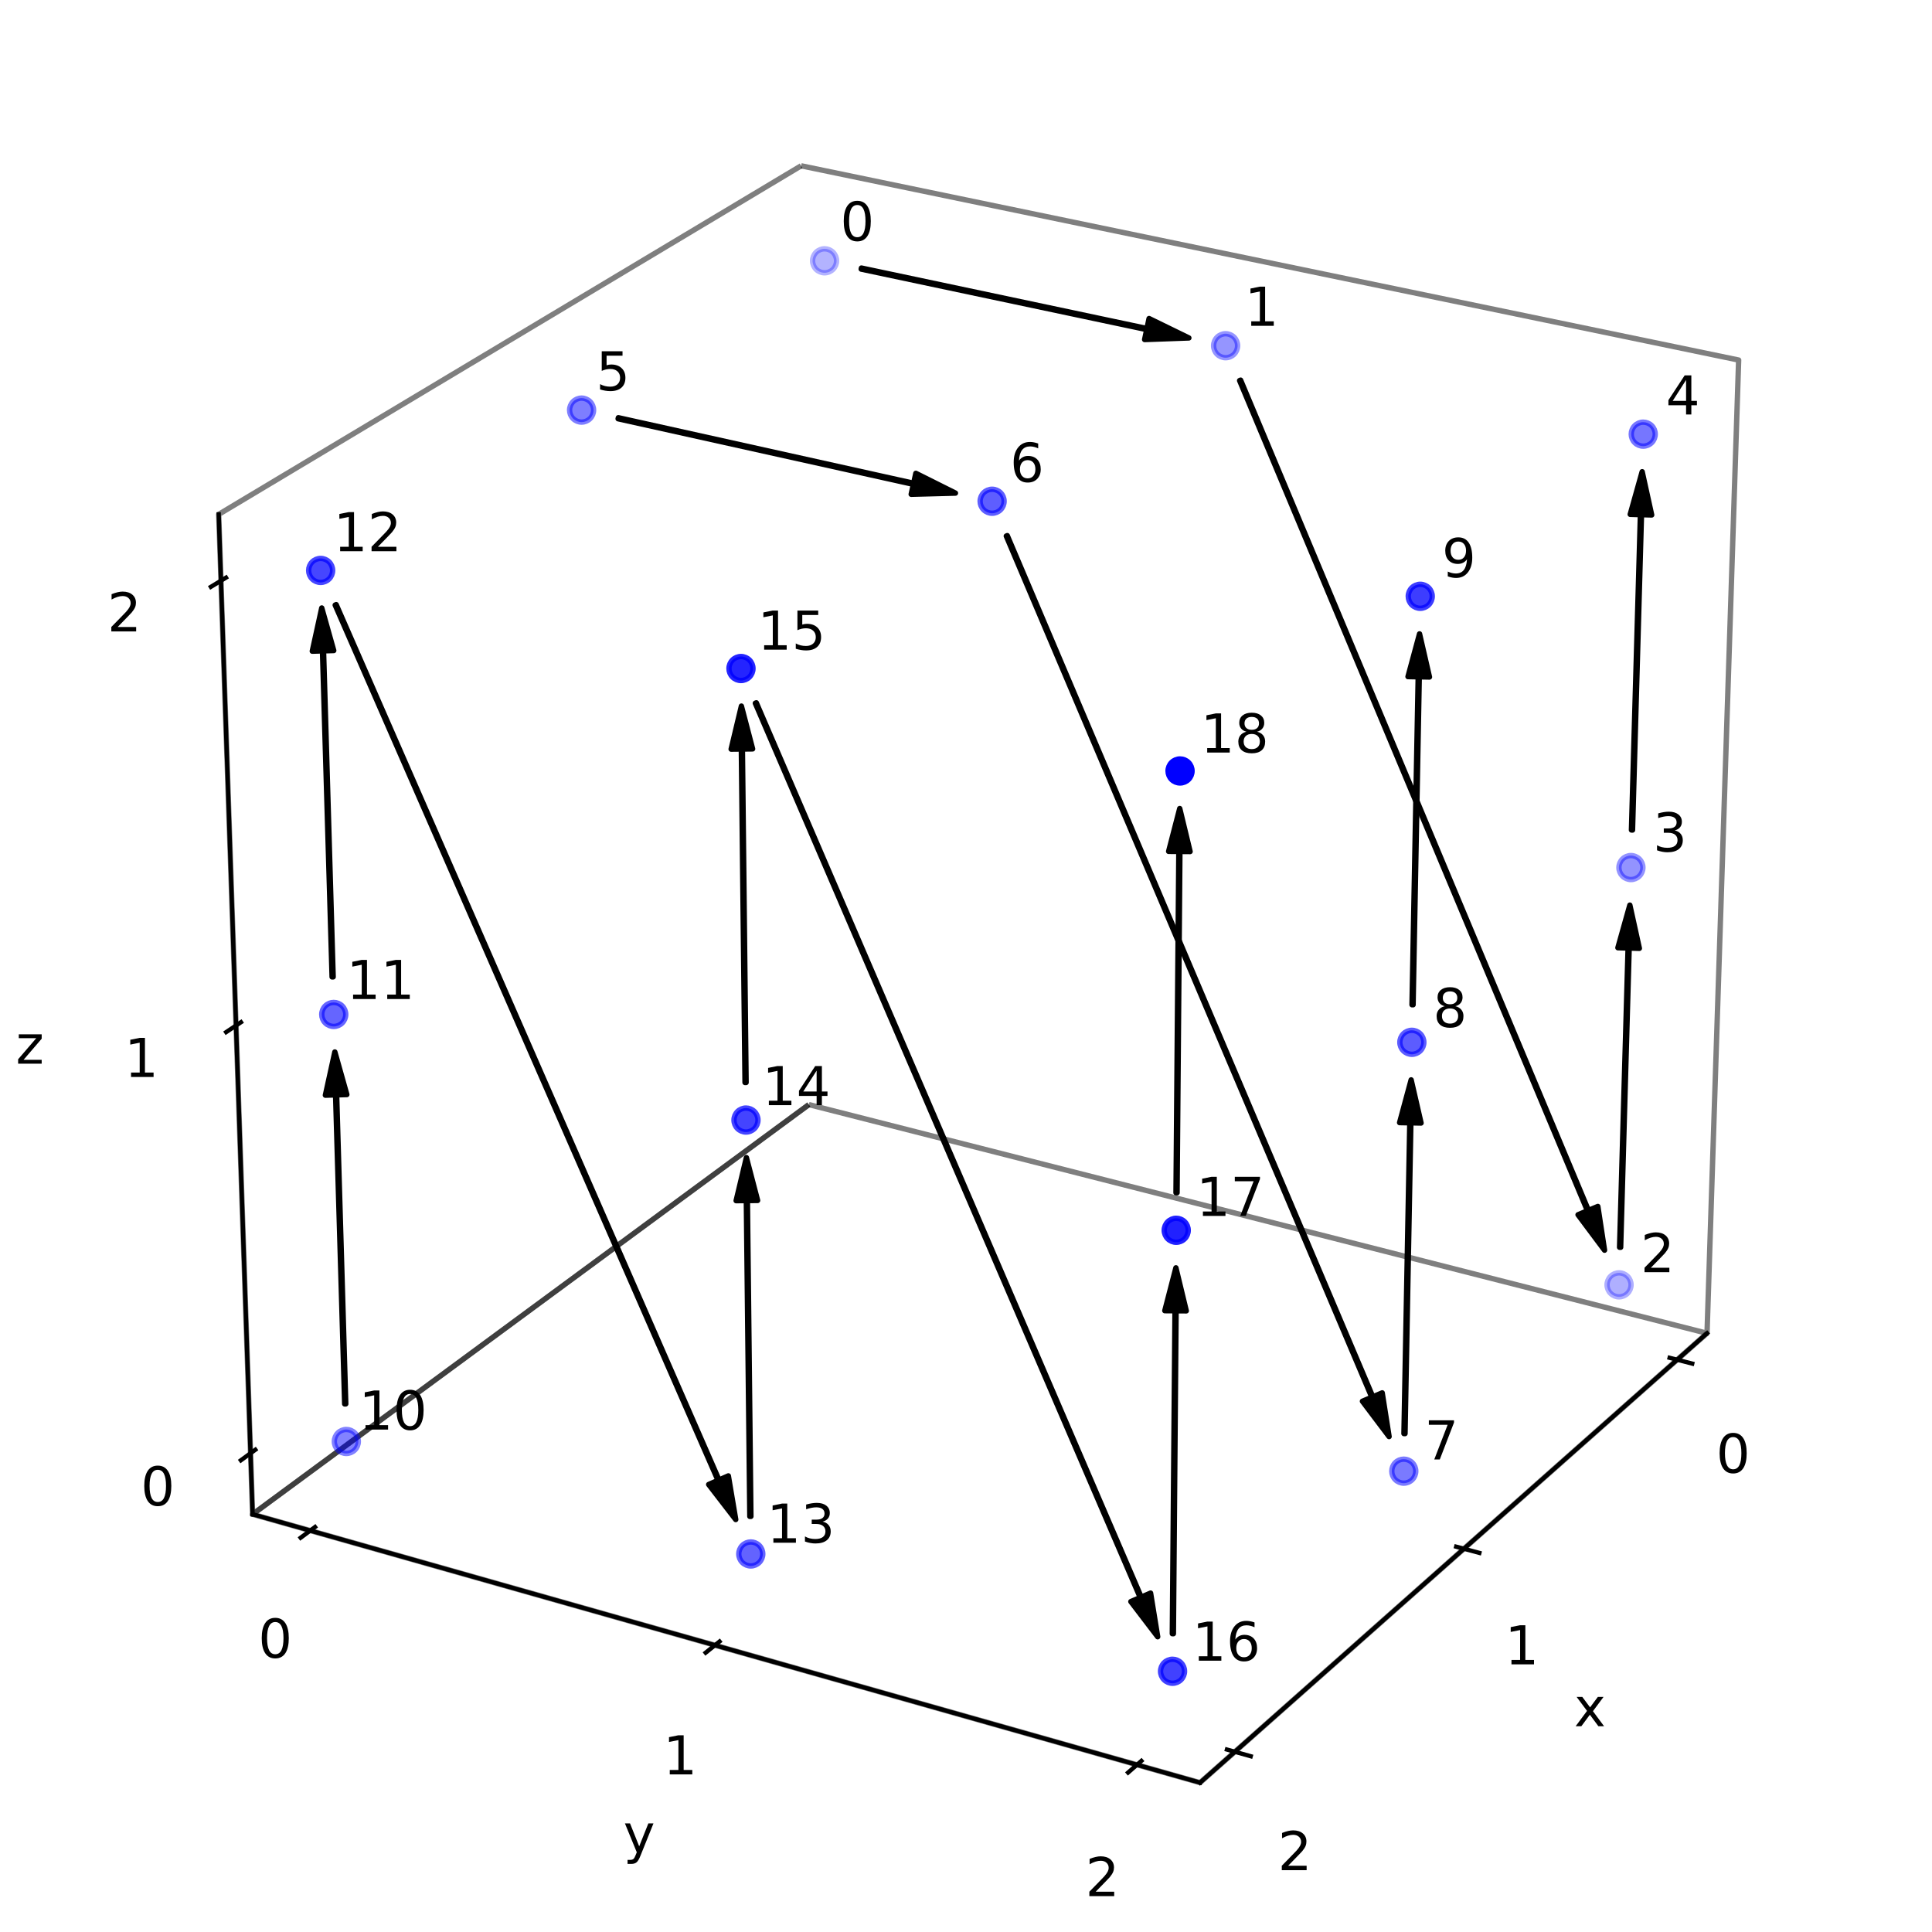 <?xml version="1.0" encoding="utf-8" standalone="no"?>
<!DOCTYPE svg PUBLIC "-//W3C//DTD SVG 1.1//EN"
  "http://www.w3.org/Graphics/SVG/1.1/DTD/svg11.dtd">
<!-- Created with matplotlib (https://matplotlib.org/) -->
<svg height="360pt" version="1.1" viewBox="0 0 360 360" width="360pt" xmlns="http://www.w3.org/2000/svg" xmlns:xlink="http://www.w3.org/1999/xlink">
 <defs>
  <style type="text/css">
*{stroke-linecap:butt;stroke-linejoin:round;}
  </style>
 </defs>
 <g id="figure_1">
  <g id="patch_1">
   <path d="M 0 360
L 360 360
L 360 0
L 0 0
z
" style="fill:none;"/>
  </g>
  <g id="patch_2">
   <path d="M 0 360
L 360 360
L 360 0
L 0 0
z
" style="fill:none;opacity:0;"/>
  </g>
  <g id="pane3d_1">
   <g id="patch_3">
    <path d="M 150.721 205.825
L 318.08 248.433
L 323.972 67.09
L 149.279 30.895
" style="fill:none;opacity:0.5;stroke:#000000;stroke-linejoin:miter;"/>
   </g>
  </g>
  <g id="pane3d_2">
   <g id="patch_4">
    <path d="M 150.721 205.825
L 47.069 282.162
L 40.754 95.842
L 149.279 30.895
" style="fill:none;opacity:0.5;stroke:#000000;stroke-linejoin:miter;"/>
   </g>
  </g>
  <g id="pane3d_3">
   <g id="patch_5">
    <path d="M 150.721 205.825
L 47.069 282.162
L 223.607 332.171
L 318.08 248.433
" style="fill:none;opacity:0.5;stroke:#000000;stroke-linejoin:miter;"/>
   </g>
  </g>
  <g id="axis3d_1">
   <g id="line2d_1">
    <path d="M 318.08 248.433
L 223.607 332.171
" style="fill:none;stroke:#000000;stroke-linecap:square;stroke-width:0.8;"/>
   </g>
   <g id="text_1">
    <!-- x -->
    <defs>
     <path d="M 54.891 54.688
L 35.109 28.078
L 55.906 0
L 45.312 0
L 29.391 21.484
L 13.484 0
L 2.875 0
L 24.125 28.609
L 4.688 54.688
L 15.281 54.688
L 29.781 35.203
L 44.281 54.688
z
" id="DejaVuSans-120"/>
    </defs>
    <g style="fill:#000000;" transform="translate(293.309 321.662)scale(0.1 -0.1)">
     <use xlink:href="#DejaVuSans-120"/>
    </g>
   </g>
   <g id="xtick_1">
    <g id="line2d_2">
     <path d="M 311.109 253.007
L 315.324 254.088
" style="fill:none;stroke:#000000;stroke-linecap:square;stroke-width:0.8;"/>
    </g>
    <g id="text_2">
     <!-- 0 -->
     <defs>
      <path d="M 31.781 66.406
Q 24.172 66.406 20.328 58.906
Q 16.5 51.422 16.5 36.375
Q 16.5 21.391 20.328 13.891
Q 24.172 6.391 31.781 6.391
Q 39.453 6.391 43.281 13.891
Q 47.125 21.391 47.125 36.375
Q 47.125 51.422 43.281 58.906
Q 39.453 66.406 31.781 66.406
z
M 31.781 74.219
Q 44.047 74.219 50.516 64.516
Q 56.984 54.828 56.984 36.375
Q 56.984 17.969 50.516 8.266
Q 44.047 -1.422 31.781 -1.422
Q 19.531 -1.422 13.062 8.266
Q 6.594 17.969 6.594 36.375
Q 6.594 54.828 13.062 64.516
Q 19.531 74.219 31.781 74.219
z
" id="DejaVuSans-48"/>
     </defs>
     <g style="fill:#000000;" transform="translate(319.769 274.42)scale(0.1 -0.1)">
      <use xlink:href="#DejaVuSans-48"/>
     </g>
    </g>
   </g>
   <g id="xtick_2">
    <g id="line2d_3">
     <path d="M 271.338 288.202
L 275.659 289.36
" style="fill:none;stroke:#000000;stroke-linecap:square;stroke-width:0.8;"/>
    </g>
    <g id="text_3">
     <!-- 1 -->
     <defs>
      <path d="M 12.406 8.297
L 28.516 8.297
L 28.516 63.922
L 10.984 60.406
L 10.984 69.391
L 28.422 72.906
L 38.281 72.906
L 38.281 8.297
L 54.391 8.297
L 54.391 0
L 12.406 0
z
" id="DejaVuSans-49"/>
     </defs>
     <g style="fill:#000000;" transform="translate(280.4 310.128)scale(0.1 -0.1)">
      <use xlink:href="#DejaVuSans-49"/>
     </g>
    </g>
   </g>
   <g id="xtick_3">
    <g id="line2d_4">
     <path d="M 228.621 326.003
L 233.053 327.249
" style="fill:none;stroke:#000000;stroke-linecap:square;stroke-width:0.8;"/>
    </g>
    <g id="text_4">
     <!-- 2 -->
     <defs>
      <path d="M 19.188 8.297
L 53.609 8.297
L 53.609 0
L 7.328 0
L 7.328 8.297
Q 12.938 14.109 22.625 23.891
Q 32.328 33.688 34.812 36.531
Q 39.547 41.844 41.422 45.531
Q 43.312 49.219 43.312 52.781
Q 43.312 58.594 39.234 62.25
Q 35.156 65.922 28.609 65.922
Q 23.969 65.922 18.812 64.312
Q 13.672 62.703 7.812 59.422
L 7.812 69.391
Q 13.766 71.781 18.938 73
Q 24.125 74.219 28.422 74.219
Q 39.75 74.219 46.484 68.547
Q 53.219 62.891 53.219 53.422
Q 53.219 48.922 51.531 44.891
Q 49.859 40.875 45.406 35.406
Q 44.188 33.984 37.641 27.219
Q 31.109 20.453 19.188 8.297
z
" id="DejaVuSans-50"/>
     </defs>
     <g style="fill:#000000;" transform="translate(238.111 348.483)scale(0.1 -0.1)">
      <use xlink:href="#DejaVuSans-50"/>
     </g>
    </g>
   </g>
  </g>
  <g id="axis3d_2">
   <g id="line2d_5">
    <path d="M 47.069 282.162
L 223.607 332.171
" style="fill:none;stroke:#000000;stroke-linecap:square;stroke-width:0.8;"/>
   </g>
   <g id="text_5">
    <!-- y -->
    <defs>
     <path d="M 32.172 -5.078
Q 28.375 -14.844 24.75 -17.812
Q 21.141 -20.797 15.094 -20.797
L 7.906 -20.797
L 7.906 -13.281
L 13.188 -13.281
Q 16.891 -13.281 18.938 -11.516
Q 21 -9.766 23.484 -3.219
L 25.094 0.875
L 2.984 54.688
L 12.5 54.688
L 29.594 11.922
L 46.688 54.688
L 56.203 54.688
z
" id="DejaVuSans-121"/>
    </defs>
    <g style="fill:#000000;" transform="translate(116.145 345.23)scale(0.1 -0.1)">
     <use xlink:href="#DejaVuSans-121"/>
    </g>
   </g>
   <g id="xtick_4">
    <g id="line2d_6">
     <path d="M 58.699 284.54
L 56.02 286.534
" style="fill:none;stroke:#000000;stroke-linecap:square;stroke-width:0.8;"/>
    </g>
    <g id="text_6">
     <!-- 0 -->
     <g style="fill:#000000;" transform="translate(48.112 308.884)scale(0.1 -0.1)">
      <use xlink:href="#DejaVuSans-48"/>
     </g>
    </g>
   </g>
   <g id="xtick_5">
    <g id="line2d_7">
     <path d="M 134.075 305.873
L 131.491 307.952
" style="fill:none;stroke:#000000;stroke-linecap:square;stroke-width:0.8;"/>
    </g>
    <g id="text_7">
     <!-- 1 -->
     <g style="fill:#000000;" transform="translate(123.561 330.634)scale(0.1 -0.1)">
      <use xlink:href="#DejaVuSans-49"/>
     </g>
    </g>
   </g>
   <g id="xtick_6">
    <g id="line2d_8">
     <path d="M 212.681 328.12
L 210.202 330.289
" style="fill:none;stroke:#000000;stroke-linecap:square;stroke-width:0.8;"/>
    </g>
    <g id="text_8">
     <!-- 2 -->
     <g style="fill:#000000;" transform="translate(202.253 353.319)scale(0.1 -0.1)">
      <use xlink:href="#DejaVuSans-50"/>
     </g>
    </g>
   </g>
  </g>
  <g id="axis3d_3">
   <g id="line2d_9">
    <path d="M 47.069 282.162
L 40.754 95.842
" style="fill:none;stroke:#000000;stroke-linecap:square;stroke-width:0.8;"/>
   </g>
   <g id="text_9">
    <!-- z -->
    <defs>
     <path d="M 5.516 54.688
L 48.188 54.688
L 48.188 46.484
L 14.406 7.172
L 48.188 7.172
L 48.188 0
L 4.297 0
L 4.297 8.203
L 38.094 47.516
L 5.516 47.516
z
" id="DejaVuSans-122"/>
    </defs>
    <g style="fill:#000000;" transform="translate(2.949 198.198)scale(0.1 -0.1)">
     <use xlink:href="#DejaVuSans-122"/>
    </g>
   </g>
   <g id="xtick_7">
    <g id="line2d_10">
     <path d="M 47.582 270.139
L 44.882 272.104
" style="fill:none;stroke:#000000;stroke-linecap:square;stroke-width:0.8;"/>
    </g>
    <g id="text_10">
     <!-- 0 -->
     <g style="fill:#000000;" transform="translate(26.223 280.518)scale(0.1 -0.1)">
      <use xlink:href="#DejaVuSans-48"/>
     </g>
    </g>
   </g>
   <g id="xtick_8">
    <g id="line2d_11">
     <path d="M 44.9 190.475
L 42.142 192.319
" style="fill:none;stroke:#000000;stroke-linecap:square;stroke-width:0.8;"/>
    </g>
    <g id="text_11">
     <!-- 1 -->
     <g style="fill:#000000;" transform="translate(23.178 200.683)scale(0.1 -0.1)">
      <use xlink:href="#DejaVuSans-49"/>
     </g>
    </g>
   </g>
   <g id="xtick_9">
    <g id="line2d_12">
     <path d="M 42.112 107.636
L 39.293 109.349
" style="fill:none;stroke:#000000;stroke-linecap:square;stroke-width:0.8;"/>
    </g>
    <g id="text_12">
     <!-- 2 -->
     <g style="fill:#000000;" transform="translate(20.01 117.657)scale(0.1 -0.1)">
      <use xlink:href="#DejaVuSans-50"/>
     </g>
    </g>
   </g>
  </g>
  <g id="axes_1">
   <g id="patch_6">
    <path clip-path="url(#p22afc3758e)" d="M 160.513 49.948
Q 187.116 55.582 213.72 61.215
L 214.113 59.356
Q 217.82 61.163 221.526 62.97
Q 217.405 63.12 213.285 63.269
L 213.678 61.41
Q 187.075 55.777 160.472 50.144
L 160.513 49.948
z
" style="fill:#000000;stroke:#000000;stroke-linecap:round;"/>
   </g>
   <g id="patch_7">
    <path clip-path="url(#p22afc3758e)" d="M 231.17 70.835
Q 263.577 148.188 295.983 225.54
L 297.736 224.806
Q 298.359 228.881 298.982 232.956
Q 296.514 229.653 294.046 226.351
L 295.799 225.617
Q 263.392 148.265 230.986 70.913
L 231.17 70.835
z
" style="fill:#000000;stroke:#000000;stroke-linecap:round;"/>
   </g>
   <g id="patch_8">
    <path clip-path="url(#p22afc3758e)" d="M 301.786 232.41
Q 302.579 204.53 303.371 176.65
L 301.472 176.596
Q 302.585 172.626 303.699 168.656
Q 304.585 172.683 305.471 176.71
L 303.571 176.656
Q 302.779 204.536 301.986 232.416
L 301.786 232.41
z
" style="fill:#000000;stroke:#000000;stroke-linecap:round;"/>
   </g>
   <g id="patch_9">
    <path clip-path="url(#p22afc3758e)" d="M 303.997 154.659
Q 304.832 125.277 305.667 95.895
L 303.768 95.841
Q 304.882 91.87 305.995 87.899
Q 306.881 91.927 307.767 95.955
L 305.867 95.901
Q 305.032 125.283 304.197 154.664
L 303.997 154.659
z
" style="fill:#000000;stroke:#000000;stroke-linecap:round;"/>
   </g>
   <g id="patch_10">
    <path clip-path="url(#p22afc3758e)" d="M 115.222 77.836
Q 142.732 83.943 170.242 90.051
L 170.654 88.196
Q 174.343 90.04 178.032 91.883
Q 173.909 91.992 169.787 92.101
L 170.198 90.246
Q 142.688 84.139 115.178 78.031
L 115.222 77.836
z
" style="fill:#000000;stroke:#000000;stroke-linecap:round;"/>
   </g>
   <g id="patch_11">
    <path clip-path="url(#p22afc3758e)" d="M 187.692 99.806
Q 221.749 180.044 255.805 260.282
L 257.554 259.54
Q 258.196 263.612 258.838 267.684
Q 256.355 264.394 253.872 261.103
L 255.621 260.361
Q 221.565 180.122 187.508 99.884
L 187.692 99.806
z
" style="fill:#000000;stroke:#000000;stroke-linecap:round;"/>
   </g>
   <g id="patch_12">
    <path clip-path="url(#p22afc3758e)" d="M 261.605 267.127
Q 262.15 238.173 262.695 209.218
L 260.796 209.183
Q 261.871 205.201 262.946 201.219
Q 263.87 205.238 264.795 209.258
L 262.895 209.222
Q 262.35 238.177 261.805 267.131
L 261.605 267.127
z
" style="fill:#000000;stroke:#000000;stroke-linecap:round;"/>
   </g>
   <g id="patch_13">
    <path clip-path="url(#p22afc3758e)" d="M 263.109 187.22
Q 263.685 156.666 264.26 126.113
L 262.36 126.077
Q 263.435 122.095 264.511 118.113
Q 265.435 122.133 266.36 126.152
L 264.46 126.116
Q 263.885 156.67 263.309 187.223
L 263.109 187.22
z
" style="fill:#000000;stroke:#000000;stroke-linecap:round;"/>
   </g>
   <g id="patch_14">
    <path clip-path="url(#p22afc3758e)" d="M 64.228 261.601
Q 63.379 232.809 62.529 204.017
L 60.63 204.073
Q 61.512 200.047 62.394 196.021
Q 63.511 199.988 64.628 203.955
L 62.729 204.011
Q 63.578 232.803 64.428 261.595
L 64.228 261.601
z
" style="fill:#000000;stroke:#000000;stroke-linecap:round;"/>
   </g>
   <g id="patch_15">
    <path clip-path="url(#p22afc3758e)" d="M 61.881 182.034
Q 60.985 151.658 60.089 121.282
L 58.19 121.339
Q 59.072 117.313 59.953 113.287
Q 61.071 117.254 62.188 121.221
L 60.289 121.277
Q 61.185 151.652 62.081 182.028
L 61.881 182.034
z
" style="fill:#000000;stroke:#000000;stroke-linecap:round;"/>
   </g>
   <g id="patch_16">
    <path clip-path="url(#p22afc3758e)" d="M 62.643 112.664
Q 98.311 194.218 133.978 275.772
L 135.719 275.01
Q 136.406 279.077 137.093 283.143
Q 134.574 279.878 132.054 276.613
L 133.795 275.852
Q 98.127 194.298 62.46 112.745
L 62.643 112.664
z
" style="fill:#000000;stroke:#000000;stroke-linecap:round;"/>
   </g>
   <g id="patch_17">
    <path clip-path="url(#p22afc3758e)" d="M 139.721 282.556
Q 139.395 253.132 139.069 223.708
L 137.169 223.729
Q 138.125 219.718 139.08 215.706
Q 140.124 219.696 141.169 223.685
L 139.269 223.706
Q 139.595 253.13 139.921 282.554
L 139.721 282.556
z
" style="fill:#000000;stroke:#000000;stroke-linecap:round;"/>
   </g>
   <g id="patch_18">
    <path clip-path="url(#p22afc3758e)" d="M 138.825 201.705
Q 138.481 170.638 138.137 139.571
L 136.237 139.592
Q 137.192 135.58 138.148 131.569
Q 139.192 135.558 140.237 139.547
L 138.337 139.569
Q 138.681 170.636 139.025 201.703
L 138.825 201.705
z
" style="fill:#000000;stroke:#000000;stroke-linecap:round;"/>
   </g>
   <g id="patch_19">
    <path clip-path="url(#p22afc3758e)" d="M 140.929 130.958
Q 176.79 214.28 212.65 297.601
L 214.396 296.85
Q 215.058 300.919 215.72 304.987
Q 213.221 301.709 210.721 298.432
L 212.467 297.68
Q 176.606 214.359 140.746 131.037
L 140.929 130.958
z
" style="fill:#000000;stroke:#000000;stroke-linecap:round;"/>
   </g>
   <g id="patch_20">
    <path clip-path="url(#p22afc3758e)" d="M 218.445 304.415
Q 218.696 274.329 218.946 244.242
L 217.046 244.226
Q 218.08 240.234 219.113 236.241
Q 220.08 240.25 221.046 244.259
L 219.146 244.244
Q 218.896 274.33 218.645 304.417
L 218.445 304.415
z
" style="fill:#000000;stroke:#000000;stroke-linecap:round;"/>
   </g>
   <g id="patch_21">
    <path clip-path="url(#p22afc3758e)" d="M 219.129 222.246
Q 219.394 190.451 219.659 158.656
L 217.759 158.641
Q 218.792 154.649 219.826 150.657
Q 220.792 154.665 221.759 158.674
L 219.859 158.658
Q 219.594 190.453 219.329 222.248
L 219.129 222.246
z
" style="fill:#000000;stroke:#000000;stroke-linecap:round;"/>
   </g>
   <g id="Path3DCollection_1">
    <defs>
     <path d="M 0 2.236
C 0.593 2.236 1.162 2 1.581 1.581
C 2 1.162 2.236 0.593 2.236 0
C 2.236 -0.593 2 -1.162 1.581 -1.581
C 1.162 -2 0.593 -2.236 0 -2.236
C -0.593 -2.236 -1.162 -2 -1.581 -1.581
C -2 -1.162 -2.236 -0.593 -2.236 0
C -2.236 0.593 -2 1.162 -1.581 1.581
C -1.162 2 -0.593 2.236 0 2.236
z
" id="C0_0_4d8f4bcd25"/>
    </defs>
    <g clip-path="url(#p22afc3758e)">
     <use style="fill:#0000ff;fill-opacity:0.3;stroke:#0000ff;stroke-opacity:0.3;" x="153.646" xlink:href="#C0_0_4d8f4bcd25" y="48.596"/>
    </g>
    <g clip-path="url(#p22afc3758e)">
     <use style="fill:#0000ff;fill-opacity:0.417;stroke:#0000ff;stroke-opacity:0.417;" x="228.374" xlink:href="#C0_0_4d8f4bcd25" y="64.42"/>
    </g>
    <g clip-path="url(#p22afc3758e)">
     <use style="fill:#0000ff;fill-opacity:0.315;stroke:#0000ff;stroke-opacity:0.315;" x="301.687" xlink:href="#C0_0_4d8f4bcd25" y="239.413"/>
    </g>
    <g clip-path="url(#p22afc3758e)">
     <use style="fill:#0000ff;fill-opacity:0.425;stroke:#0000ff;stroke-opacity:0.425;" x="303.898" xlink:href="#C0_0_4d8f4bcd25" y="161.656"/>
    </g>
    <g clip-path="url(#p22afc3758e)">
     <use style="fill:#0000ff;fill-opacity:0.538;stroke:#0000ff;stroke-opacity:0.538;" x="306.194" xlink:href="#C0_0_4d8f4bcd25" y="80.898"/>
    </g>
    <g clip-path="url(#p22afc3758e)">
     <use style="fill:#0000ff;fill-opacity:0.505;stroke:#0000ff;stroke-opacity:0.505;" x="108.369" xlink:href="#C0_0_4d8f4bcd25" y="76.417"/>
    </g>
    <g clip-path="url(#p22afc3758e)">
     <use style="fill:#0000ff;fill-opacity:0.63;stroke:#0000ff;stroke-opacity:0.63;" x="184.865" xlink:href="#C0_0_4d8f4bcd25" y="93.4"/>
    </g>
    <g clip-path="url(#p22afc3758e)">
     <use style="fill:#0000ff;fill-opacity:0.521;stroke:#0000ff;stroke-opacity:0.521;" x="261.573" xlink:href="#C0_0_4d8f4bcd25" y="274.128"/>
    </g>
    <g clip-path="url(#p22afc3758e)">
     <use style="fill:#0000ff;fill-opacity:0.639;stroke:#0000ff;stroke-opacity:0.639;" x="263.078" xlink:href="#C0_0_4d8f4bcd25" y="194.219"/>
    </g>
    <g clip-path="url(#p22afc3758e)">
     <use style="fill:#0000ff;fill-opacity:0.76;stroke:#0000ff;stroke-opacity:0.76;" x="264.642" xlink:href="#C0_0_4d8f4bcd25" y="111.112"/>
    </g>
    <g clip-path="url(#p22afc3758e)">
     <use style="fill:#0000ff;fill-opacity:0.489;stroke:#0000ff;stroke-opacity:0.489;" x="64.534" xlink:href="#C0_0_4d8f4bcd25" y="268.596"/>
    </g>
    <g clip-path="url(#p22afc3758e)">
     <use style="fill:#0000ff;fill-opacity:0.604;stroke:#0000ff;stroke-opacity:0.604;" x="62.187" xlink:href="#C0_0_4d8f4bcd25" y="189.027"/>
    </g>
    <g clip-path="url(#p22afc3758e)">
     <use style="fill:#0000ff;fill-opacity:0.725;stroke:#0000ff;stroke-opacity:0.725;" x="59.747" xlink:href="#C0_0_4d8f4bcd25" y="106.292"/>
    </g>
    <g clip-path="url(#p22afc3758e)">
     <use style="fill:#0000ff;fill-opacity:0.613;stroke:#0000ff;stroke-opacity:0.613;" x="139.898" xlink:href="#C0_0_4d8f4bcd25" y="289.557"/>
    </g>
    <g clip-path="url(#p22afc3758e)">
     <use style="fill:#0000ff;fill-opacity:0.734;stroke:#0000ff;stroke-opacity:0.734;" x="139.003" xlink:href="#C0_0_4d8f4bcd25" y="208.706"/>
    </g>
    <g clip-path="url(#p22afc3758e)">
     <use style="fill:#0000ff;fill-opacity:0.859;stroke:#0000ff;stroke-opacity:0.859;" x="138.07" xlink:href="#C0_0_4d8f4bcd25" y="124.568"/>
    </g>
    <g clip-path="url(#p22afc3758e)">
     <use style="fill:#0000ff;fill-opacity:0.743;stroke:#0000ff;stroke-opacity:0.743;" x="218.487" xlink:href="#C0_0_4d8f4bcd25" y="311.415"/>
    </g>
    <g clip-path="url(#p22afc3758e)">
     <use style="fill:#0000ff;fill-opacity:0.869;stroke:#0000ff;stroke-opacity:0.869;" x="219.171" xlink:href="#C0_0_4d8f4bcd25" y="229.244"/>
    </g>
    <g clip-path="url(#p22afc3758e)">
     <use style="fill:#0000ff;stroke:#0000ff;" x="219.884" xlink:href="#C0_0_4d8f4bcd25" y="143.658"/>
    </g>
   </g>
   <g id="text_13">
    <!-- 0 -->
    <g style="fill:#000000;" transform="translate(156.562 44.842)scale(0.1 -0.1)">
     <use xlink:href="#DejaVuSans-48"/>
    </g>
   </g>
   <g id="text_14">
    <!-- 1 -->
    <g style="fill:#000000;" transform="translate(231.909 60.707)scale(0.1 -0.1)">
     <use xlink:href="#DejaVuSans-49"/>
    </g>
   </g>
   <g id="text_15">
    <!-- 2 -->
    <g style="fill:#000000;" transform="translate(305.699 237.052)scale(0.1 -0.1)">
     <use xlink:href="#DejaVuSans-50"/>
    </g>
   </g>
   <g id="text_16">
    <!-- 3 -->
    <defs>
     <path d="M 40.578 39.312
Q 47.656 37.797 51.625 33
Q 55.609 28.219 55.609 21.188
Q 55.609 10.406 48.188 4.484
Q 40.766 -1.422 27.094 -1.422
Q 22.516 -1.422 17.656 -0.516
Q 12.797 0.391 7.625 2.203
L 7.625 11.719
Q 11.719 9.328 16.594 8.109
Q 21.484 6.891 26.812 6.891
Q 36.078 6.891 40.938 10.547
Q 45.797 14.203 45.797 21.188
Q 45.797 27.641 41.281 31.266
Q 36.766 34.906 28.719 34.906
L 20.219 34.906
L 20.219 43.016
L 29.109 43.016
Q 36.375 43.016 40.234 45.922
Q 44.094 48.828 44.094 54.297
Q 44.094 59.906 40.109 62.906
Q 36.141 65.922 28.719 65.922
Q 24.656 65.922 20.016 65.031
Q 15.375 64.156 9.812 62.312
L 9.812 71.094
Q 15.438 72.656 20.344 73.438
Q 25.25 74.219 29.594 74.219
Q 40.828 74.219 47.359 69.109
Q 53.906 64.016 53.906 55.328
Q 53.906 49.266 50.438 45.094
Q 46.969 40.922 40.578 39.312
z
" id="DejaVuSans-51"/>
    </defs>
    <g style="fill:#000000;" transform="translate(308.003 158.667)scale(0.1 -0.1)">
     <use xlink:href="#DejaVuSans-51"/>
    </g>
   </g>
   <g id="text_17">
    <!-- 4 -->
    <defs>
     <path d="M 37.797 64.312
L 12.891 25.391
L 37.797 25.391
z
M 35.203 72.906
L 47.609 72.906
L 47.609 25.391
L 58.016 25.391
L 58.016 17.188
L 47.609 17.188
L 47.609 0
L 37.797 0
L 37.797 17.188
L 4.891 17.188
L 4.891 26.703
z
" id="DejaVuSans-52"/>
    </defs>
    <g style="fill:#000000;" transform="translate(310.396 77.234)scale(0.1 -0.1)">
     <use xlink:href="#DejaVuSans-52"/>
    </g>
   </g>
   <g id="text_18">
    <!-- 5 -->
    <defs>
     <path d="M 10.797 72.906
L 49.516 72.906
L 49.516 64.594
L 19.828 64.594
L 19.828 46.734
Q 21.969 47.469 24.109 47.828
Q 26.266 48.188 28.422 48.188
Q 40.625 48.188 47.75 41.5
Q 54.891 34.812 54.891 23.391
Q 54.891 11.625 47.562 5.094
Q 40.234 -1.422 26.906 -1.422
Q 22.312 -1.422 17.547 -0.641
Q 12.797 0.141 7.719 1.703
L 7.719 11.625
Q 12.109 9.234 16.797 8.062
Q 21.484 6.891 26.703 6.891
Q 35.156 6.891 40.078 11.328
Q 45.016 15.766 45.016 23.391
Q 45.016 31 40.078 35.438
Q 35.156 39.891 26.703 39.891
Q 22.75 39.891 18.812 39.016
Q 14.891 38.141 10.797 36.281
z
" id="DejaVuSans-53"/>
    </defs>
    <g style="fill:#000000;" transform="translate(111.046 72.739)scale(0.1 -0.1)">
     <use xlink:href="#DejaVuSans-53"/>
    </g>
   </g>
   <g id="text_19">
    <!-- 6 -->
    <defs>
     <path d="M 33.016 40.375
Q 26.375 40.375 22.484 35.828
Q 18.609 31.297 18.609 23.391
Q 18.609 15.531 22.484 10.953
Q 26.375 6.391 33.016 6.391
Q 39.656 6.391 43.531 10.953
Q 47.406 15.531 47.406 23.391
Q 47.406 31.297 43.531 35.828
Q 39.656 40.375 33.016 40.375
z
M 52.594 71.297
L 52.594 62.312
Q 48.875 64.062 45.094 64.984
Q 41.312 65.922 37.594 65.922
Q 27.828 65.922 22.672 59.328
Q 17.531 52.734 16.797 39.406
Q 19.672 43.656 24.016 45.922
Q 28.375 48.188 33.594 48.188
Q 44.578 48.188 50.953 41.516
Q 57.328 34.859 57.328 23.391
Q 57.328 12.156 50.688 5.359
Q 44.047 -1.422 33.016 -1.422
Q 20.359 -1.422 13.672 8.266
Q 6.984 17.969 6.984 36.375
Q 6.984 53.656 15.188 63.938
Q 23.391 74.219 37.203 74.219
Q 40.922 74.219 44.703 73.484
Q 48.484 72.75 52.594 71.297
z
" id="DejaVuSans-54"/>
    </defs>
    <g style="fill:#000000;" transform="translate(188.191 89.776)scale(0.1 -0.1)">
     <use xlink:href="#DejaVuSans-54"/>
    </g>
   </g>
   <g id="text_20">
    <!-- 7 -->
    <defs>
     <path d="M 8.203 72.906
L 55.078 72.906
L 55.078 68.703
L 28.609 0
L 18.312 0
L 43.219 64.594
L 8.203 64.594
z
" id="DejaVuSans-55"/>
    </defs>
    <g style="fill:#000000;" transform="translate(265.424 271.946)scale(0.1 -0.1)">
     <use xlink:href="#DejaVuSans-55"/>
    </g>
   </g>
   <g id="text_21">
    <!-- 8 -->
    <defs>
     <path d="M 31.781 34.625
Q 24.75 34.625 20.719 30.859
Q 16.703 27.094 16.703 20.516
Q 16.703 13.922 20.719 10.156
Q 24.75 6.391 31.781 6.391
Q 38.812 6.391 42.859 10.172
Q 46.922 13.969 46.922 20.516
Q 46.922 27.094 42.891 30.859
Q 38.875 34.625 31.781 34.625
z
M 21.922 38.812
Q 15.578 40.375 12.031 44.719
Q 8.5 49.078 8.5 55.328
Q 8.5 64.062 14.719 69.141
Q 20.953 74.219 31.781 74.219
Q 42.672 74.219 48.875 69.141
Q 55.078 64.062 55.078 55.328
Q 55.078 49.078 51.531 44.719
Q 48 40.375 41.703 38.812
Q 48.828 37.156 52.797 32.312
Q 56.781 27.484 56.781 20.516
Q 56.781 9.906 50.312 4.234
Q 43.844 -1.422 31.781 -1.422
Q 19.734 -1.422 13.25 4.234
Q 6.781 9.906 6.781 20.516
Q 6.781 27.484 10.781 32.312
Q 14.797 37.156 21.922 38.812
z
M 18.312 54.391
Q 18.312 48.734 21.844 45.562
Q 25.391 42.391 31.781 42.391
Q 38.141 42.391 41.719 45.562
Q 45.312 48.734 45.312 54.391
Q 45.312 60.062 41.719 63.234
Q 38.141 66.406 31.781 66.406
Q 25.391 66.406 21.844 63.234
Q 18.312 60.062 18.312 54.391
z
" id="DejaVuSans-56"/>
    </defs>
    <g style="fill:#000000;" transform="translate(267.016 191.373)scale(0.1 -0.1)">
     <use xlink:href="#DejaVuSans-56"/>
    </g>
   </g>
   <g id="text_22">
    <!-- 9 -->
    <defs>
     <path d="M 10.984 1.516
L 10.984 10.5
Q 14.703 8.734 18.5 7.812
Q 22.312 6.891 25.984 6.891
Q 35.75 6.891 40.891 13.453
Q 46.047 20.016 46.781 33.406
Q 43.953 29.203 39.594 26.953
Q 35.25 24.703 29.984 24.703
Q 19.047 24.703 12.672 31.312
Q 6.297 37.938 6.297 49.422
Q 6.297 60.641 12.938 67.422
Q 19.578 74.219 30.609 74.219
Q 43.266 74.219 49.922 64.516
Q 56.594 54.828 56.594 36.375
Q 56.594 19.141 48.406 8.859
Q 40.234 -1.422 26.422 -1.422
Q 22.703 -1.422 18.891 -0.688
Q 15.094 0.047 10.984 1.516
z
M 30.609 32.422
Q 37.25 32.422 41.125 36.953
Q 45.016 41.5 45.016 49.422
Q 45.016 57.281 41.125 61.844
Q 37.25 66.406 30.609 66.406
Q 23.969 66.406 20.094 61.844
Q 16.219 57.281 16.219 49.422
Q 16.219 41.5 20.094 36.953
Q 23.969 32.422 30.609 32.422
z
" id="DejaVuSans-57"/>
    </defs>
    <g style="fill:#000000;" transform="translate(268.673 107.55)scale(0.1 -0.1)">
     <use xlink:href="#DejaVuSans-57"/>
    </g>
   </g>
   <g id="text_23">
    <!-- 10 -->
    <g style="fill:#000000;" transform="translate(66.871 266.384)scale(0.1 -0.1)">
     <use xlink:href="#DejaVuSans-49"/>
     <use x="63.623" xlink:href="#DejaVuSans-48"/>
    </g>
   </g>
   <g id="text_24">
    <!-- 11 -->
    <g style="fill:#000000;" transform="translate(64.552 186.157)scale(0.1 -0.1)">
     <use xlink:href="#DejaVuSans-49"/>
     <use x="63.623" xlink:href="#DejaVuSans-49"/>
    </g>
   </g>
   <g id="text_25">
    <!-- 12 -->
    <g style="fill:#000000;" transform="translate(62.14 102.713)scale(0.1 -0.1)">
     <use xlink:href="#DejaVuSans-49"/>
     <use x="63.623" xlink:href="#DejaVuSans-50"/>
    </g>
   </g>
   <g id="text_26">
    <!-- 13 -->
    <g style="fill:#000000;" transform="translate(142.868 287.461)scale(0.1 -0.1)">
     <use xlink:href="#DejaVuSans-49"/>
     <use x="63.623" xlink:href="#DejaVuSans-51"/>
    </g>
   </g>
   <g id="text_27">
    <!-- 14 -->
    <g style="fill:#000000;" transform="translate(142.025 205.929)scale(0.1 -0.1)">
     <use xlink:href="#DejaVuSans-49"/>
     <use x="63.623" xlink:href="#DejaVuSans-52"/>
    </g>
   </g>
   <g id="text_28">
    <!-- 15 -->
    <g style="fill:#000000;" transform="translate(141.147 121.057)scale(0.1 -0.1)">
     <use xlink:href="#DejaVuSans-49"/>
     <use x="63.623" xlink:href="#DejaVuSans-53"/>
    </g>
   </g>
   <g id="text_29">
    <!-- 16 -->
    <g style="fill:#000000;" transform="translate(222.141 309.446)scale(0.1 -0.1)">
     <use xlink:href="#DejaVuSans-49"/>
     <use x="63.623" xlink:href="#DejaVuSans-54"/>
    </g>
   </g>
   <g id="text_30">
    <!-- 17 -->
    <g style="fill:#000000;" transform="translate(222.906 226.572)scale(0.1 -0.1)">
     <use xlink:href="#DejaVuSans-49"/>
     <use x="63.623" xlink:href="#DejaVuSans-55"/>
    </g>
   </g>
   <g id="text_31">
    <!-- 18 -->
    <g style="fill:#000000;" transform="translate(223.703 140.226)scale(0.1 -0.1)">
     <use xlink:href="#DejaVuSans-49"/>
     <use x="63.623" xlink:href="#DejaVuSans-56"/>
    </g>
   </g>
  </g>
 </g>
 <defs>
  <clipPath id="p22afc3758e">
   <rect height="360" width="360" x="0" y="0"/>
  </clipPath>
 </defs>
</svg>
